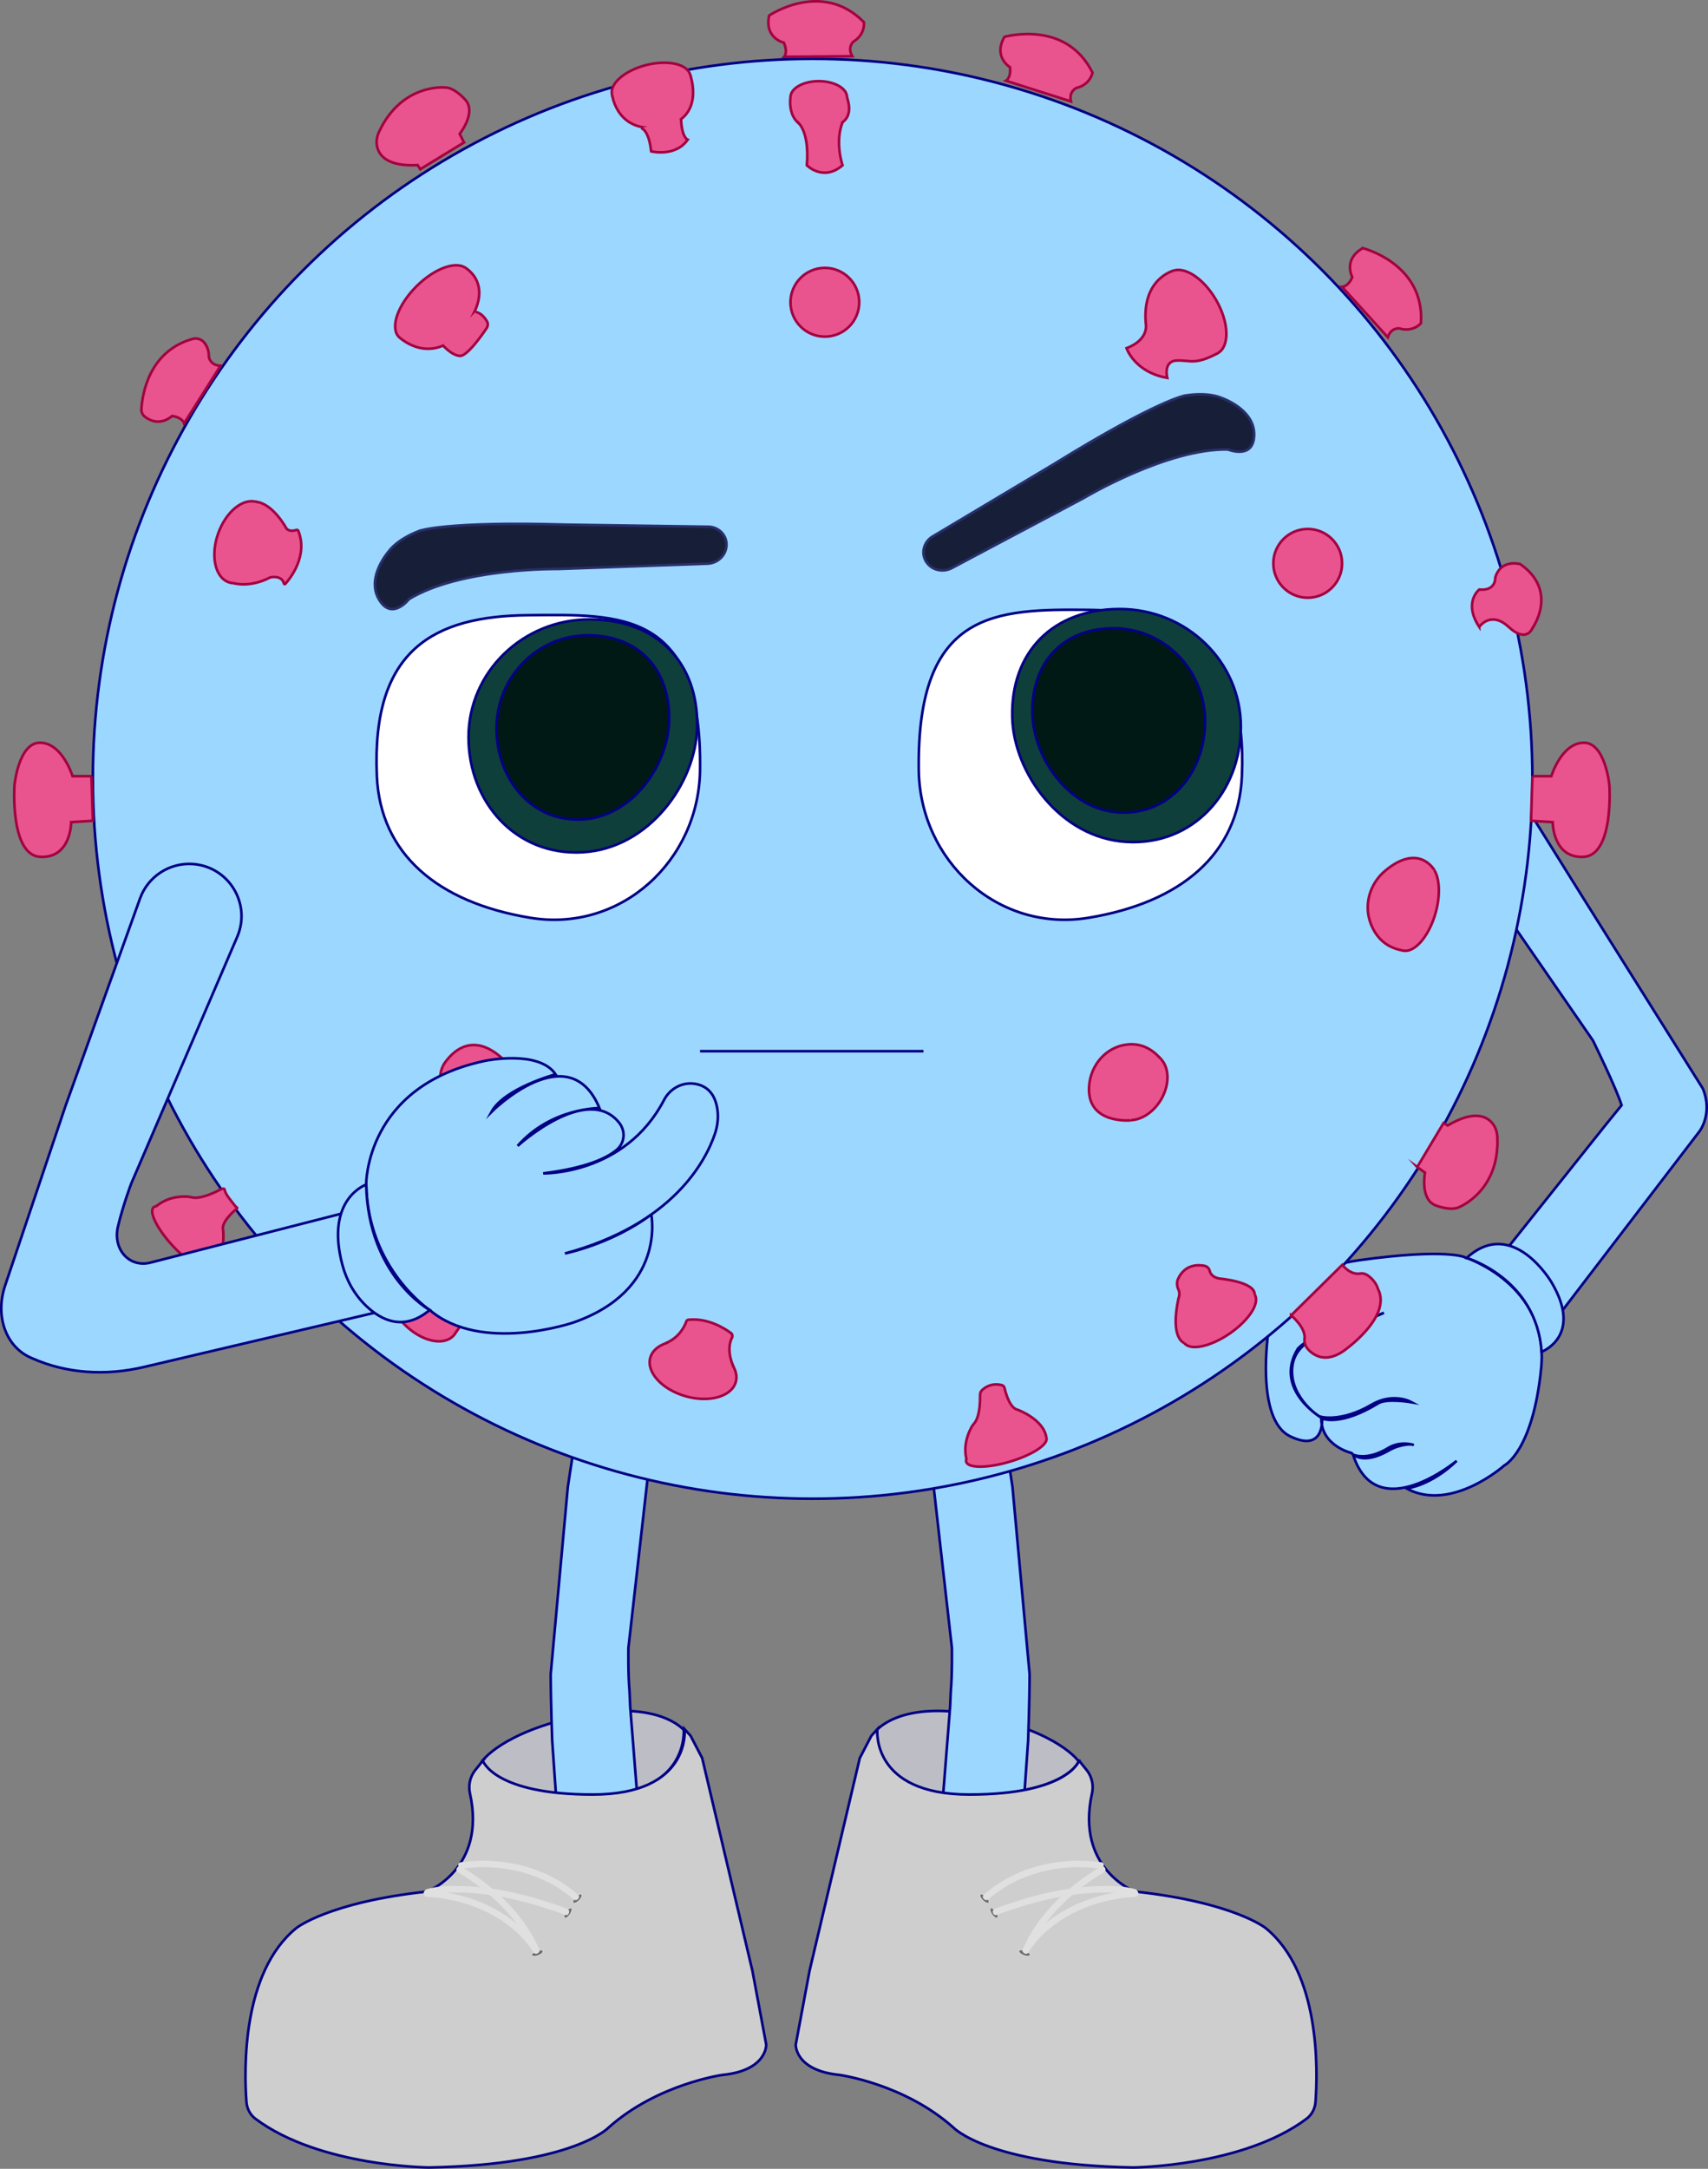 <?xml version="1.0" encoding="UTF-8"?>
<svg id="Camada_2" xmlns="http://www.w3.org/2000/svg" viewBox="0 0 653.4 829.48">
  <rect x="0" y="0" width="653.4" height="829.48" fill="#808080" stroke="none"/>
  <defs>
    <style>
      .cls-1 {
        fill: #e0e0e0;
      }

      .cls-2 {
        fill: #011914;
      }

      .cls-2, .cls-3, .cls-4, .cls-5, .cls-6, .cls-7, .cls-8, .cls-9, .cls-10 {
        stroke-miterlimit: 10;
      }

      .cls-2, .cls-5, .cls-7, .cls-8, .cls-9, .cls-10 {
        stroke: #030084;
      }

      .cls-3 {
        fill: #ea548e;
        stroke: #a3003f;
      }

      .cls-4 {
        fill: #161f37;
        stroke: #282f6b;
      }

      .cls-5 {
        fill: #cecece;
      }

      .cls-6 {
        fill: #707070;
        stroke: #e0e0e0;
        stroke-width: .25px;
      }

      .cls-7 {
        fill: #9cd7ff;
      }

      .cls-8 {
        fill: #bdbdc6;
      }

      .cls-9 {
        fill: #fff;
      }

      .cls-10 {
        fill: #0e3f3a;
      }
    </style>
  </defs>
  <g id="sobrancelha">
    <g>
      <path class="cls-8" d="M412.66,673.68s-7.3-11.05-37.42-17.43-39.77,5.4-39.77,5.4c0,0-2.11,25.36,35.17,24.98s42.02-12.95,42.02-12.95Z"/>
      <path class="cls-7" d="M389.87,714.94l3.44-49.24s.56-15.23.56-25.45l-6.54-71.52-8-52.51-27.52,5.02,12.34,109.01s.17,9.85-.42,16.5l-.27,6.12-4.18,52.68,30.59,9.39Z"/>
      <path class="cls-5" d="M412.82,673.39s-4.23,12.95-42.02,12.95-35.17-24.98-35.17-24.98l-2.28,2.51-4.43,8.51-19.22,81.36-5.29,28.26s-.34,9.87,16.68,11.57c0,0,24.85,3.4,43.57,20.09,0,0,13.28,14.3,68.77,15.32,0,0,41.91-.31,66.38-18.63,2.03-1.52,3.25-3.88,3.44-6.41.91-12.19,1.82-49.58-19.1-66.54,0,0-12.26-9.87-50.04-13.96,0,0-22.77-8.73-16.36-37.54.66-2.97.02-6.07-1.75-8.54l-3.19-3.97Z"/>
      <ellipse class="cls-6" cx="376.62" cy="726.16" rx=".94" ry="2.29" transform="translate(-403.16 479) rotate(-45)"/>
      <path class="cls-1" d="M378.17,726.38c11.56-10.07,27.55-13.81,42.53-11.71,1.57.22,2.25-2.19.66-2.41-15.94-2.24-32.67,1.63-44.96,12.35-1.21,1.06.56,2.82,1.77,1.77h0Z"/>
      <ellipse class="cls-6" cx="380.24" cy="731.65" rx=".94" ry="2.29" transform="translate(-345.84 340.88) rotate(-34.25)"/>
      <path class="cls-1" d="M434.29,722.53c-4.37-1.28-9.3-1.3-13.8-1.18-13.66.36-27.08,3.94-39.84,8.61-1.5.55-.85,2.97.66,2.41,12.56-4.6,25.74-8.16,39.18-8.52,4.29-.12,8.97-.13,13.14,1.09,1.55.45,2.21-1.96.66-2.41h0Z"/>
      <ellipse class="cls-6" cx="391.91" cy="746.99" rx=".94" ry="2.29" transform="translate(-445.67 847.18) rotate(-69.14)"/>
      <path class="cls-1" d="M393.49,746.58c8.52-13.29,25.34-20.39,40.79-21.1,1.6-.07,1.61-2.57,0-2.5-16.37.76-33.93,8.26-42.95,22.34-.87,1.36,1.29,2.61,2.16,1.26h0Z"/>
      <path class="cls-1" d="M421.05,713.93c-12.16,7.2-23.97,18.17-29.73,31.38-.64,1.46,1.52,2.73,2.16,1.26,5.6-12.84,17.01-23.5,28.83-30.49,1.38-.82.13-2.98-1.26-2.16h0Z"/>
      <path class="cls-8" d="M184.37,673.68s7.3-11.05,37.42-17.43,39.77,5.4,39.77,5.4c0,0,2.11,25.36-35.17,24.98s-42.02-12.95-42.02-12.95Z"/>
      <path class="cls-7" d="M214.68,714.94l-3.44-49.24s-.56-15.23-.56-25.45l6.54-71.52,8-52.51,27.52,5.02-12.34,109.01s-.17,9.85.42,16.5l.27,6.12,4.18,52.68-30.59,9.39Z"/>
      <path class="cls-5" d="M184.71,673.39s4.23,12.95,42.02,12.95,35.17-24.98,35.17-24.98l2.28,2.51,4.43,8.51,19.22,81.36,5.29,28.26s.34,9.87-16.68,11.57c0,0-24.85,3.4-43.57,20.09,0,0-13.28,14.3-68.77,15.32,0,0-41.91-.31-66.38-18.63-2.03-1.52-3.25-3.88-3.44-6.41-.91-12.19-1.82-49.58,19.1-66.54,0,0,12.26-9.87,50.04-13.96,0,0,22.77-8.73,16.36-37.54-.66-2.97-.02-6.07,1.75-8.54l3.19-3.97Z"/>
      <ellipse class="cls-6" cx="220.91" cy="726.16" rx="2.29" ry=".94" transform="translate(-448.77 368.9) rotate(-45)"/>
      <path class="cls-1" d="M221.13,724.62c-12.3-10.72-29.02-14.59-44.96-12.35-1.59.22-.91,2.63.66,2.41,14.99-2.1,30.98,1.63,42.53,11.71,1.21,1.05,2.98-.71,1.77-1.77h0Z"/>
      <ellipse class="cls-6" cx="217.29" cy="731.65" rx="2.29" ry=".94" transform="translate(-509.77 499.48) rotate(-55.75)"/>
      <path class="cls-1" d="M163.9,724.94c4.17-1.22,8.85-1.2,13.14-1.09,13.44.35,26.63,3.93,39.18,8.52,1.51.55,2.17-1.86.66-2.41-12.76-4.67-26.18-8.25-39.84-8.61-4.5-.12-9.43-.11-13.8,1.18-1.54.45-.88,2.87.66,2.41h0Z"/>
      <ellipse class="cls-6" cx="205.63" cy="746.99" rx="2.29" ry=".94" transform="translate(-252.54 122.2) rotate(-20.86)"/>
      <path class="cls-1" d="M206.2,745.32c-9.02-14.08-26.58-21.58-42.95-22.34-1.61-.07-1.6,2.43,0,2.5,15.46.72,32.28,7.81,40.79,21.1.87,1.35,3.03.1,2.16-1.26h0Z"/>
      <path class="cls-1" d="M175.22,716.09c11.82,6.99,23.23,17.65,28.83,30.49.64,1.47,2.8.2,2.16-1.26-5.76-13.21-17.56-24.19-29.73-31.38-1.39-.82-2.65,1.34-1.26,2.16h0Z"/>
      <path class="cls-7" d="M593.49,506.71l56.68-74.05s5.23-6.79,1.23-16.36l-45.51-72.48-29-46.45-27.09,14.27,59.61,86.35s8.96,18.28,10.93,24.72l-6.72,8.29-47.88,60.08,27.74,15.63Z"/>
      <path class="cls-7" d="M560.56,480.92s32.22,10.41,29.02,42.33-14.1,37.22-14.1,37.22c0,0-20.21,18.09-37.4,8.82,0,0,9.31-1.02,19.17-10.57,0,0-30.7,25.54-39.64-2.39,0,0,5.26,2.59,13.72-2.68,0,0,3.92-2.53,9.16-1.09.26-.26-4.56-.49-9.07,2.12-10.6,6.14-14.38,1.04-14.38,1.04,0,0-12.06-2.8-11.56-13.82,0,0,7.68,2.08,19.17-4.63,2.5-1.46,5.29-2.4,8.18-2.48,2.24-.06,4.83.26,7.2,1.52,0,0-9.47-1.63-12.74.38-14.31,8.81-21.22,5.93-21.22,5.93,0,0-19.18-10.89-9.61-26.74,0,0,3.1-3.83,11.57-6.38,0,0,8.56-1.07,12.67-3.42s8.73-3.97,8.73-3.97c0,0-7.5,3.22-8.73,3.97-5.18,3.17-12.56,3.81-12.56,3.81,0,0-13.32,2.5-13.86,13.76-.54,11.18,10.62,18.55,11.48,18.56,0,0,1.24,13.66-12.23,7.11-13.47-6.55-8.28-40.29-8.28-40.29,0,0,1.34-22.43,34.99-27.08s40.32-1.02,40.32-1.02Z"/>
      <path class="cls-7" d="M589.75,517.01s16.06-5.98,3.75-26.64c0,0-14.82-25.27-32.42-9.26,0,0,26.68,7.77,28.67,35.9Z"/>
      <circle class="cls-7" cx="310.87" cy="297.85" r="275.35"/>
      <ellipse class="cls-3" cx="165.64" cy="115.93" rx="18.38" ry="9.02" transform="translate(-33.46 151.08) rotate(-45)"/>
      <path class="cls-3" d="M178.06,102.45s11.87,6.59,0,22.42-24.5,4.77-24.5,4.77"/>
      <path class="cls-3" d="M169.26,131.88s3.32,3.98,6.64,4.24c2.74.21,8.36-7.77,10.23-10.55.53-.78.66-1.82.18-2.63-1-1.69-2.29-3.18-4.31-3.64"/>
      <circle class="cls-3" cx="315.55" cy="115.6" r="13.15"/>
      <ellipse class="cls-3" cx="313.22" cy="37.17" rx="10.81" ry="6.13"/>
      <path class="cls-3" d="M302.4,37.17s-2.12,12.51,10.81,12,12.4-7.15,10.81-12"/>
      <path class="cls-3" d="M304.85,46.48s4.95,2.95,3.81,16.74c0,0,6.26,6.38,13.66,0,0,0-3.06-8.76,0-16.45"/>
      <ellipse class="cls-3" cx="249.11" cy="32.46" rx="15.42" ry="7.81" transform="translate(-.32 62.4) rotate(-14.27)"/>
      <path class="cls-3" d="M234.17,36.26s1.85,15.21,18.96,12.27,10.93-19.87,10.93-19.87"/>
      <path class="cls-3" d="M245.21,48.97s2.95.37,3.9,8.92c0,0,9.25,2.31,13.97-4.46,0,0-2.29-.7-2.55-8.08"/>
      <path class="cls-3" d="M294.23,5.94s20.26-13.79,36.26,2.55c0,0,.68,4.6-4.09,7.49,0,0-2.38,2.19-.34,5.52l-26.05.21s1.54-1.65-.16-5.39c0,0-7.49-1.7-5.62-10.38Z"/>
      <path class="cls-3" d="M384.27,14.1s23.54-6.81,33.67,13.7c0,0-.78,4.58-6.21,5.85,0,0-2.95,1.35-2.04,5.14l-24.83-7.9s1.98-1.09,1.52-5.18c0,0-6.59-3.95-2.11-11.61Z"/>
      <path class="cls-3" d="M521.34,94.9s23.77,5.93,22.24,28.75c0,0-2.98,3.57-8.31,1.94,0,0-3.22-.32-4.35,3.42l-17.51-19.29s2.26.05,3.92-3.71c0,0-3.72-6.72,4.01-11.1Z"/>
      <path class="cls-3" d="M586.22,296.85h7.24s3.83-12.54,12.26-12.79,9.96,16.34,9.96,16.34c0,0,1.79,26.81-9.96,27.32s-11.74-13.28-11.74-13.28l-8.28-.52.52-17.07Z"/>
      <path class="cls-3" d="M565.89,239.77s4.34-6.38,11.23,0c6.89,6.38,9.1.51,9.1.51,0,0,10.18-14.17-4.63-24.51,0,0-7.4-2.17-9.57,5.11,0,0,.38,5.23-6.13,4.6,0,0-6.26,4.85,0,14.3Z"/>
      <ellipse class="cls-3" cx="541.21" cy="347.02" rx="17.14" ry="8.26" transform="translate(58.98 772.2) rotate(-74.07)"/>
      <path class="cls-3" d="M548.58,332.63s-5.8-10.36-18.69.41c-5.96,4.98-8.3,13.2-5.43,20.42,1.81,4.57,5.32,8.88,12.05,10.04"/>
      <ellipse class="cls-3" cx="456.95" cy="119.5" rx="9.55" ry="17.95" transform="translate(1.47 244.48) rotate(-30)"/>
      <path class="cls-3" d="M448.83,103.56s-12.13,3.06-10.47,20.42c0,0,1.28,5.87-7.4,9.19,0,0,3.06,9.19,15.57,11.36,0,0-1.66-6.38,3.57-6.64s6.88,1.96,15.82-2.85"/>
      <ellipse class="cls-3" cx="435.3" cy="415.56" rx="13.83" ry="10.2" transform="translate(-147.22 566.69) rotate(-58.22)"/>
      <path class="cls-3" d="M432.44,428.48s-16.86,1.62-15.8-13.09c.58-8.05,6.42-14.93,14.42-15.89,4.1-.49,8.73.58,12.91,5.41"/>
      <ellipse class="cls-3" cx="466.48" cy="504.37" rx="16.34" ry="6.92" transform="translate(-203.47 352.19) rotate(-34.44)"/>
      <path class="cls-3" d="M453.01,513.61s-5.5-1.46-2.18-17.03c0,0,.77-1.7.01-3.29-.64-1.35-.77-2.88-.13-4.24,1.24-2.64,4.01-5.96,9.95-4.95,1.02.17,1.85.92,2.1,1.92.28,1.11,1.16,2.54,3.73,2.98,0,0,13.67,1.17,13.48,6.13"/>
      <ellipse class="cls-3" cx="384.96" cy="554.56" rx="16" ry="4.68" transform="translate(-141.86 132.44) rotate(-16.53)"/>
      <path class="cls-3" d="M369.72,557.97s-1.74-5.48,1.91-12.1c.31-.55.67-1.07,1.09-1.55.74-.83,2.32-3.48,2.21-10.85-.01-.65.23-1.27.69-1.73,1.14-1.13,3.67-2.93,7.59-1.99.52.13.94.52,1.06,1.05.49,2.13,2.07,7.85,5.11,8.4,0,0,10.12,3.72,10.92,10.79"/>
      <ellipse class="cls-3" cx="265.12" cy="523.86" rx="10.49" ry="17" transform="translate(-311.6 633.96) rotate(-73.96)"/>
      <path class="cls-3" d="M280.62,522.71s-3.11-6.1-.61-11.07c.32-.64.16-1.41-.42-1.83-2.42-1.78-8.84-5.83-16.24-5.05-.36.04-.66.28-.78.62-.54,1.56-2.51,6.08-7.82,8.3"/>
      <ellipse class="cls-3" cx="161.86" cy="499.5" rx="10.03" ry="16.25" transform="translate(-305.79 260.75) rotate(-45)"/>
      <path class="cls-3" d="M174.55,509.32s4.28-4.66,3.94-13.51c0,0,.92-4.46,4.38-3.73.23.05.43-.18.34-.4-1.04-2.5-5.87-12.55-16.21-13.2-.32-.02-.59.22-.63.53-.11.95-.54,2.81-2.17,3.19,0,0-10.98.54-14.24,6.29"/>
      <ellipse class="cls-3" cx="181.04" cy="416.77" rx="10.85" ry="15.06" transform="translate(-221.07 205.16) rotate(-38.77)"/>
      <path class="cls-3" d="M169.53,407.55s8.11-15.19,21.89-3.4c15.15,12.96.08,24.01,0,23.46"/>
      <ellipse class="cls-3" cx="92.92" cy="207.39" rx="16.25" ry="10.03" transform="translate(-133.64 225.14) rotate(-70.35)"/>
      <path class="cls-3" d="M89.48,223.06s6.04,1.87,13.89-2.22c0,0,4.43-1.08,5.25,2.36.06.23.35.31.51.13,1.81-2.01,8.83-10.68,4.99-20.3-.12-.29-.45-.44-.75-.34-.91.3-2.77.71-3.81-.6,0,0-5.19-9.69-11.78-10.18"/>
      <path class="cls-3" d="M34.99,296.85h-7.24s-3.83-12.54-12.26-12.79-9.96,16.34-9.96,16.34c0,0-1.79,26.81,9.96,27.32s11.74-13.28,11.74-13.28l8.28-.52-.52-17.07Z"/>
      <path class="cls-3" d="M54.09,156.47c.34-5.44,2.74-22.1,19.56-26.84,1.65-.46,3.44.08,4.51,1.42.95,1.19,1.81,2.98,1.75,5.55,0,0,.55,3.19,4.46,3.28l-13.93,22.01s-.55-2.19-4.62-2.79c0,0-4.67,4.58-10.33.35-.94-.7-1.46-1.82-1.39-2.98Z"/>
      <path class="cls-3" d="M493.91,503.07s5.69,4.67,5.14,8.93c-.2,1.55.42,3.1,1.5,4.22,2.32,2.42,6.7,4.97,13.2.65,0,0,19.06-13.06,13.36-24,0,0-.7-2.99-4.11-5.23-.82-.53-1.8-.74-2.76-.57-1.38.24-3.92.04-6.75-3.31l-19.58,19.32Z"/>
      <path class="cls-3" d="M542.15,446.34l2.98,2.15s-2.04,10.38,4.26,12.6,8.77.6,8.77.6c0,0,15.56-6.05,14.66-26.78-.08-1.96-.71-3.89-1.97-5.39-2.27-2.69-7.11-4.96-17.03.93l-1.58-.95-10.08,16.85Z"/>
      <path class="cls-3" d="M177.49,54.48l-1.64-3.28s6.63-8.25,2.08-13.13-7.49-4.6-7.49-4.6c0,0-16.59-1.87-25.42,16.91-.83,1.77-1.18,3.78-.75,5.69.76,3.44,4,7.69,15.52,7.08l.96,1.58,16.75-10.24Z"/>
      <ellipse class="cls-3" cx="69.66" cy="473.45" rx="4.68" ry="16" transform="translate(-304.18 174.7) rotate(-43)"/>
      <path class="cls-3" d="M59.81,461.33s4.13-4,11.69-3.68c.63.03,1.26.12,1.87.29,1.07.29,4.15.53,10.69-2.86.57-.3,1.74-.79,1.85-.15.32,1.92,2.47,4.2,4.04,6.31.32.43,1.08.67.66,1.01-1.69,1.38-6.1,5.35-5.24,8.32,0,0,1.18,10.72-4.8,14.59"/>
      <circle class="cls-3" cx="500.27" cy="215.46" r="13.15"/>
      <path class="cls-7" d="M147.41,501.12l-92.36,21.71c-14.75,3.47-29.55,2.46-42.5-3.23-.32-.14-.65-.29-.97-.43-9.41-4.24-13.51-15.92-9.64-27.44l23.17-68.9,28.45-79.18c3.04-8.47,11.37-13.86,20.34-13.18h0c13.68,1.04,22.27,15.23,16.85,27.83l-40.55,94.37s-3.04,7.98-5.05,16.3c-2.15,8.89,4.38,16.06,12.52,13.9h0s92.35-23.68,92.35-23.68l-2.63,41.92Z"/>
      <path class="cls-7" d="M140.08,453.06s-.47-37.64,45.46-47.33c0,0,20.61-4.35,27,5.15,0,0-19.53,5.28-24.51,14.35,0,0,29.6-29.56,41.3-1.42,0,0-18.47-.22-31.31,14.46,0,0,26.67-24.31,38.89-8.8,2.46,3.13,2.11,7.62-.91,10.22-3.79,3.24-11.7,7.01-28.2,9.08,0,0,31.27.72,46.26-28.13,2.21-4.24,6.9-6.9,11.76-6.13,3.85.61,7.63,3.02,8.62,9.76.47,3.19.06,6.43-.98,9.48-3.42,10.04-15.82,34.49-57.35,45.66,0,0,17.89-3.56,33.04-14.9,0,0,5.9,28.92-29.85,41.32,0,0-35.15,12.03-54.92-4.8,0,0-23.63-15.62-24.27-47.97Z"/>
      <path class="cls-7" d="M140.08,453.06s-15.79,5.38-9.12,30.63c1.58,5.99,4.69,11.58,9.27,15.91,5.67,5.37,14.31,9.69,24.13,1.43,0,0-23.57-13.01-24.27-47.97Z"/>
      <line class="cls-2" x1="267.81" y1="402.04" x2="353.27" y2="402.04"/>
      <path class="cls-9" d="M475.11,296.71c-1.3,29.92-23.24,48.45-58.65,54.3-34.83,5.76-64.53-21.87-64.99-56.46-.81-61.3,29.55-61.62,65.11-61.3,35.94.32,60.63,15.11,58.52,63.45Z"/>
      <path class="cls-10" d="M474.69,277.98c0,24.88-18.11,45.47-43.66,44.02-25.4-1.44-43.3-26.43-43.79-47.75-.57-24.87,15.52-41.32,41.11-41.32s46.34,20.17,46.34,45.04Z"/>
      <path class="cls-2" d="M460.99,275.92c0,19.67-13.67,35.96-32.96,34.81-19.17-1.14-32.69-20.9-33.06-37.76-.43-19.67,11.71-32.67,31.04-32.67s34.99,15.95,34.99,35.62Z"/>
      <path class="cls-9" d="M144.16,296.71c1.3,29.92,23.24,48.45,58.65,54.3,34.83,5.76,64.53-21.87,64.99-56.46.81-61.3-30.17-59.57-65.73-59.26-35.94.32-60.01,13.07-57.9,61.41Z"/>
      <path class="cls-10" d="M179.24,281.94c0,24.88,18.11,45.47,43.66,44.02,25.4-1.44,43.3-26.43,43.79-47.75.57-24.87-15.52-41.32-41.11-41.32s-46.34,20.17-46.34,45.04Z"/>
      <path class="cls-2" d="M189.96,278.59c0,19.67,13.67,35.96,32.96,34.81,19.17-1.14,32.69-20.9,33.06-37.76.43-19.67-11.71-32.67-31.04-32.67s-34.99,15.95-34.99,35.62Z"/>
      <path class="cls-4" d="M453.36,151.29s-10.43,1.67-49.9,26.03l-46.57,27.8c-3.08,1.75-4.49,5.54-3.07,8.78.3.69.73,1.36,1.32,1.99,2.3,2.45,6.03,2.93,9,1.36l50.31-26.7s31.99-19.14,55.3-18.64c0,0,10.05,4.14,10.03-5.79s-12.79-14.03-12.79-14.03c0,0-4.65-2.23-13.64-.8Z"/>
      <path class="cls-4" d="M160.37,203.06s9.87-3.77,56.23-2.4l54.23.79c3.54-.03,6.66,2.55,7.05,6.07.08.74.05,1.54-.15,2.39-.77,3.27-3.75,5.55-7.11,5.67l-56.92,2.03s-37.27-.58-57.22,11.51c0,0-6.63,8.62-11.58,0s4.06-18.54,4.06-18.54c0,0,2.91-4.25,11.41-7.51Z"/>
    </g>
  </g>
</svg>